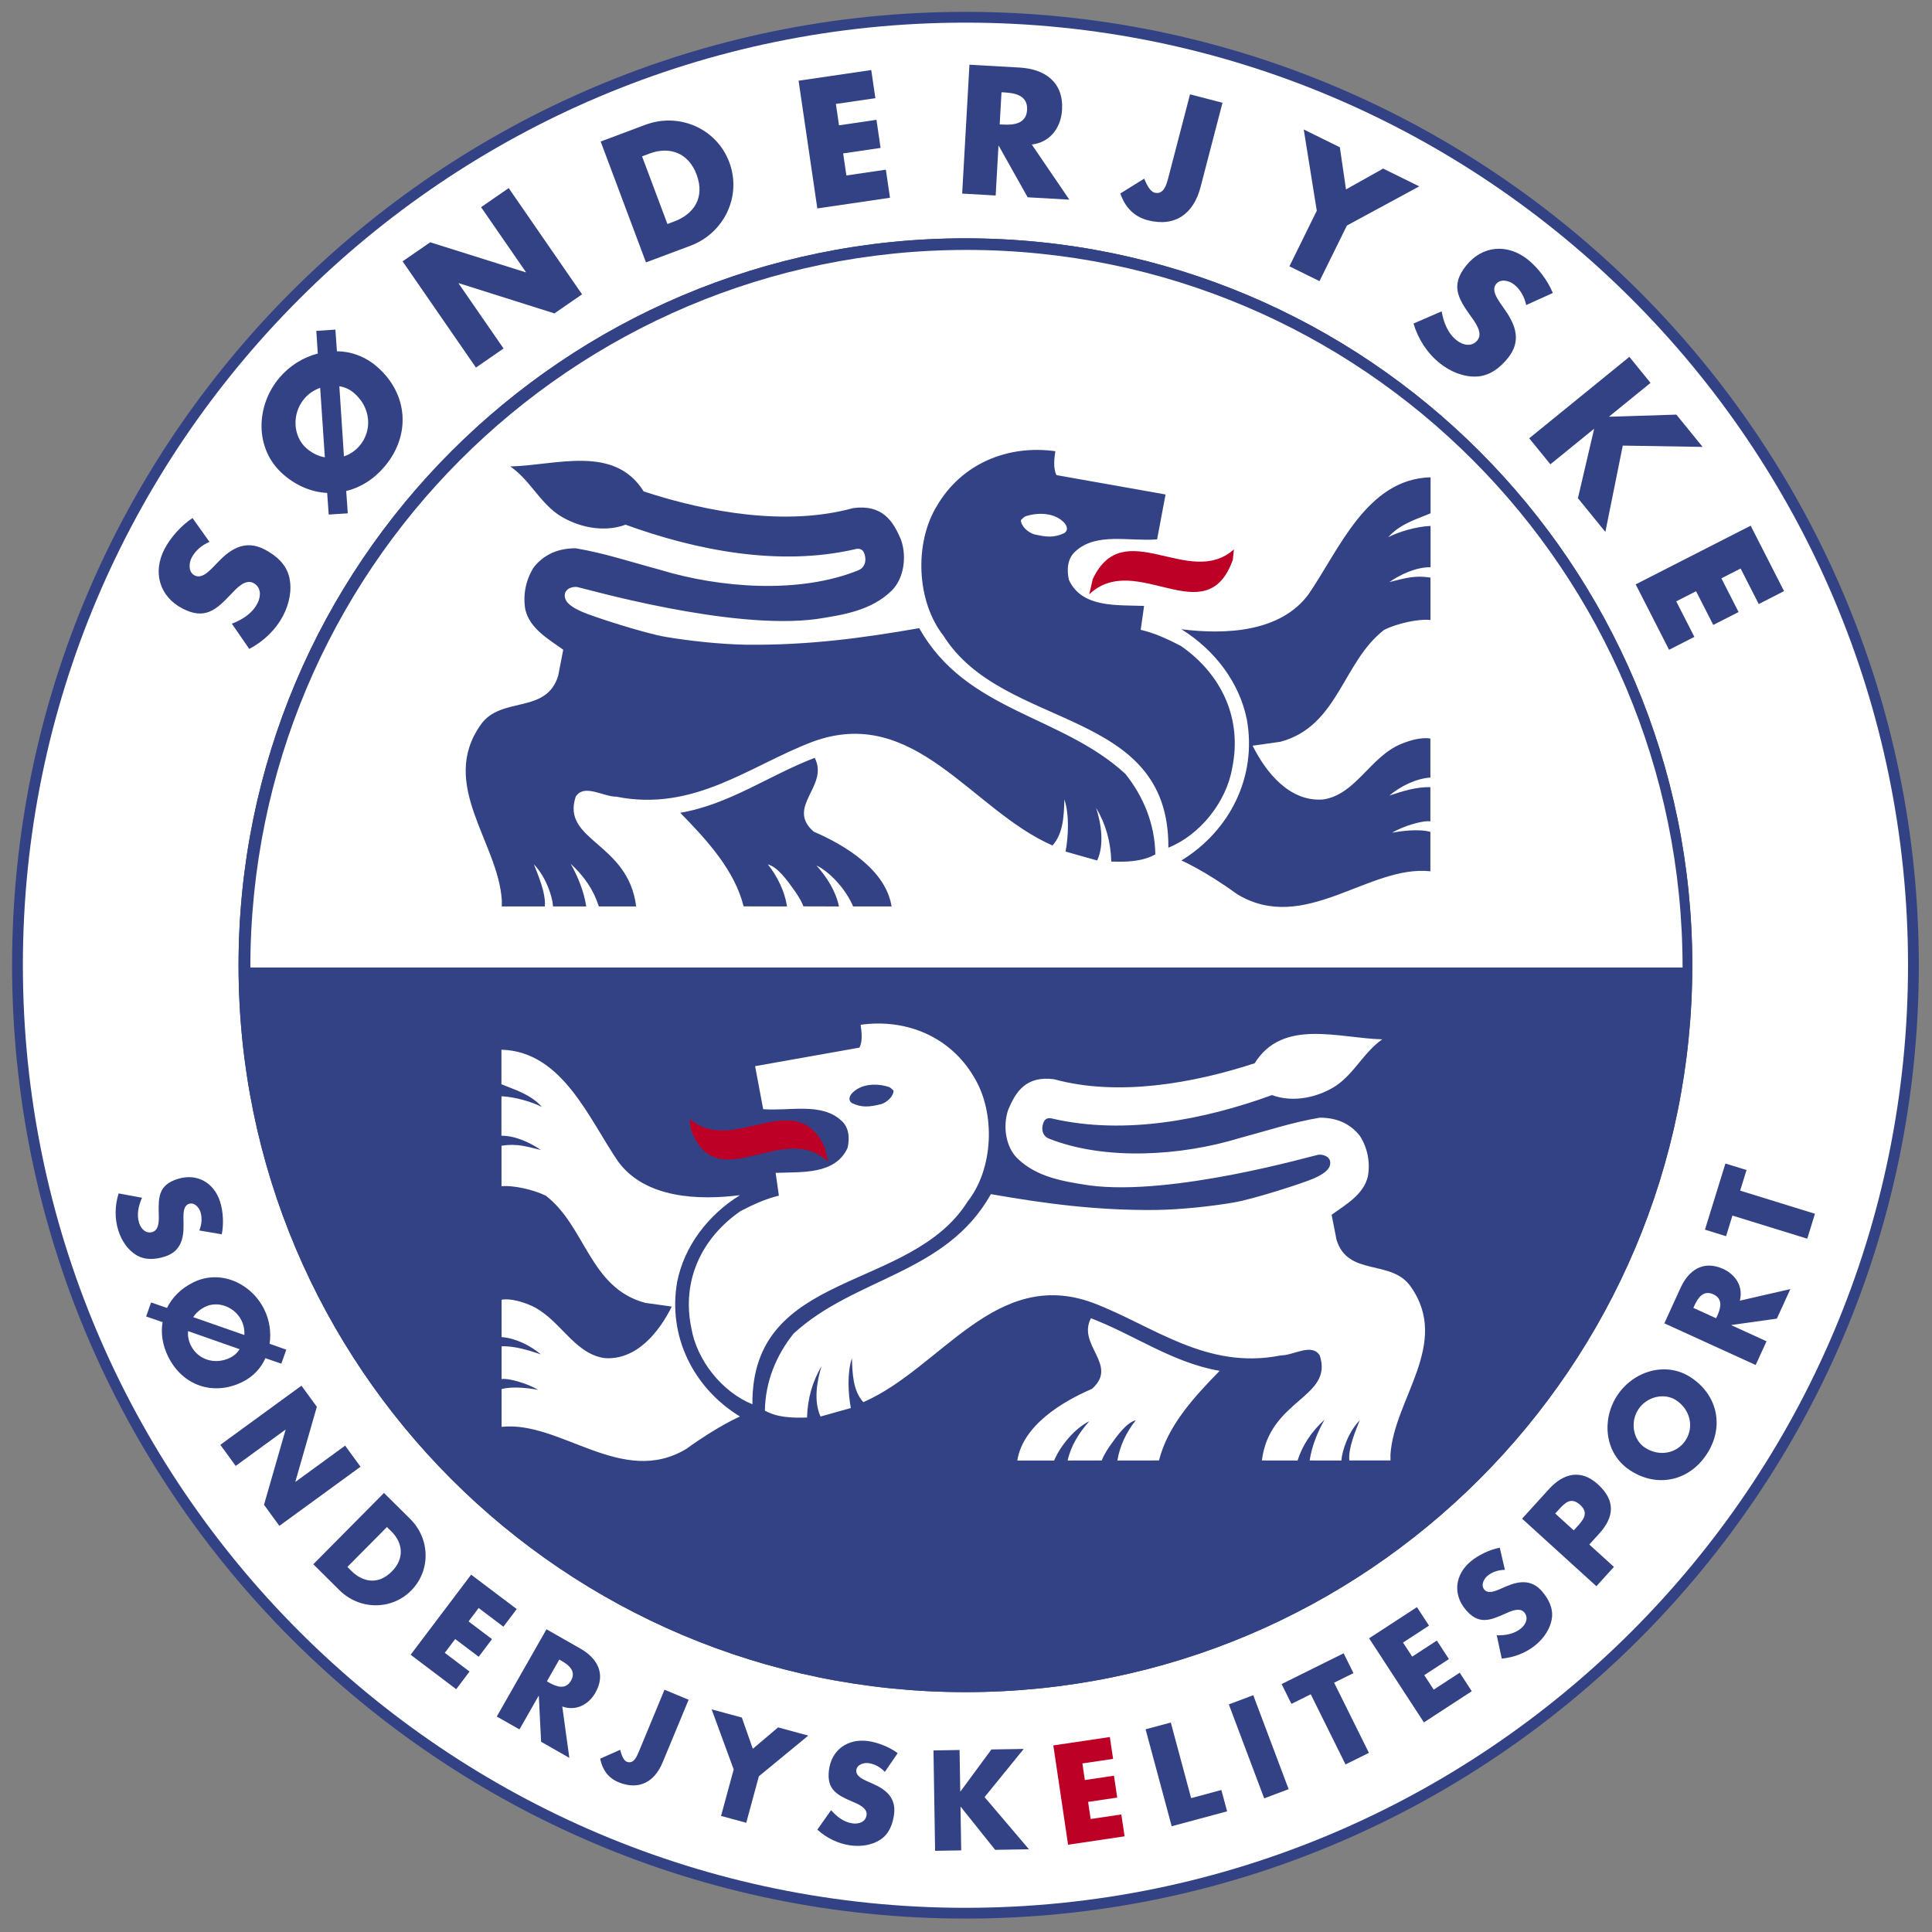 <?xml version="1.0" encoding="UTF-8" standalone="no"?>
<svg id="svg85" height="314" viewBox="0 0 235.5 235.5" width="314" xmlns="http://www.w3.org/2000/svg">
   <rect x="0" y="0" width="235.5" height="235.5" fill="#808080" stroke="none"/>
   <g id="surface32" transform="matrix(.655 0 0 .655 -77.27 -158.063)">
      <path id="path2" d="m120.219 420.941c0 97.832 79.59 177.422 177.418 177.422 97.828 0 177.422-79.59 177.422-177.422 0-97.824-79.594-177.418-177.422-177.418-97.828 0-177.418 79.594-177.418 177.418" fill="#334285"/>
      <path id="path4" d="m297.637 556.219c-74.707 0-135.273-60.562-135.273-135.277 0-74.707 60.566-135.273 135.273-135.273 74.711 0 135.273 60.566 135.273 135.273 0 74.715-60.562 135.277-135.273 135.277m0-310.688c-96.723 0-175.41 78.688-175.41 175.41 0 96.727 78.688 175.418 175.41 175.418 96.727 0 175.414-78.691 175.414-175.418 0-96.723-78.688-175.41-175.414-175.41" fill="#fff"/>
      <path id="path6" d="m432.891 420.949c0 74.711-60.566 135.27-135.262 135.27-74.703 0-135.266-60.559-135.266-135.27 0-74.711 60.562-135.281 135.266-135.281 74.695 0 135.262 60.57 135.262 135.281" fill="#334285"/>
      <path id="path8" d="m164.559 421.371c0-73.754 59.668-133.543 133.27-133.543 73.598 0 133.266 59.789 133.266 133.543z" fill="#fff"/>
      <path id="path10" d="m321.316 349.129c-.215.93-.418 1.855-.637 2.785 8.727-8.254 21.773 7.434 26.711-6.402l.211-1.957c-8.297 7.43-20.602-6.707-26.285 5.574" fill="#bd0026"/>
      <path id="path12" d="m244.559 392.574c5.047 5.156 10.113 10.699 11.797 17.414l8.082.019c-.418-2.68-1.688-5.469-3.578-7.836 1.891.508 3.68 3.094 4.938 4.848 0 0 1.254 1.723 1.684 2.969l6.625.019c-.625-2.895-2.203-5.367-4.199-7.637 2.727 1.344 5.57 4.648 6.828 7.637h7.152c-1.051-6.812-8.723-11.449-14.504-13.93-5.262-4.645 2.941-8.457.203-13.727-8.41 3.203-15.871 8.672-25.027 10.223m47.738-57.066c-4.207 6.914-3.781 17.75 1.266 24.141 11.133 17.75 42.047 13.109 41.836 39.422 5.902-2.363 10.828-8.559 11.883-14.855 1.902-9.188-1.996-17.445-9.57-22.703-2.418-1.242-4.832-2.379-7.461-2.988l.629-4.445c-5.051-.207-11.566.414-13.988-4.844-.418-1.855-.32-4.027 1.273-5.367 3.879-3.512 9.984-1.762 15.137-2.172l1.574-8.359-20.301-3.605c-.633-1.238-.418-3.094-.207-4.445-8.828-1.23-17.449 2.27-22.07 10.223m91.863 67.953v-7.336c-2.207-.613-5.57-.145-7.113.16 2.004-1.234 5.848-2.371 7.113-2.102v-6.371c-2.629-.105-5.438.832-7.641 1.559 2.102-1.75 4.945-3.172 7.641-3.352v-7.254c0 0-1.809-.504-5.438.996-5.805 2.398-8.406 9.402-14.5 10.332-6.316.516-10.73-5.16-13.148-10.004l5.156-.727c10.82-2.887 11.562-14.863 19.336-20.84 2.312-1.148 6.293-2.082 8.613-1.824v-7.887c-3.285-.531-5.352.316-7.66.828 2.102-1.441 4.941-2.773 7.672-2.773l.004-.422v-6.605l-.016-.645c-2.734.102-6.09 1.16-7.867 2.09 2.207-2.473 5.148-3.297 7.883-4.438v-6.707c-11.883.309-17.031 13.52-22.715 21.773-5.25 7.117-15.566 7.531-23.656 6.504 6.305 3.922 10.824 10.008 12.184 16.816 1.91 10.73-3.25 20.75-12.184 26.215 0 0 4.238 1.816 10.402 6.293 12.52 7.539 24.473-5.527 35.934-4.281m-172.801 5.465c-.633-10.828-11.809-21.617-3.918-32.754 3.773-5.375 12.195-1.863 14.402-9.09l.941-4.852c-2.727-1.961-6.203-3.918-7.043-7.43-.516-2.777.113-5.672 1.582-7.941 1.996-2.473 4.633-3.508 7.781-3.508 5.387.91 10.031 2.484 15.668 3.996 11.145 3.402 25.953 4.543 36.914.105 1.645-.668 1.473-2.551 1.004-3.406-.484-.883-1.535-.535-1.535-.535-14.191 3.301-29.723.195-42.766-4.547-4.203 1.547-9.043.41-12.512-1.859-3.57-2.473-5.363-6.5-8.941-8.98 8.516-.207 19.348-4.125 24.82 4.648 11.988 3.918 26.605 6.508 38.977 3.102 5.422-.727 7.461 2.371 8.945 5.988 1.051 3.098.52 7.117-1.793 9.391-3.789 3.711-9.07 4.508-13.98 5.266-16.09 2.164-43.488-5.793-44.484-5.953-.984-.156-2.438.352-2.355 1.676.082 1.316 1.5 2.172 3.305 2.965 1.801.801 11.496 3.973 15.566 4.648 4.062.684 9.781 1.348 14.934 1.445 11.664.105 21.543-1.234 32.168-3.086 8.719 15.582 26.379 16.094 38.371 27.133 3.363 4.23 5.469 9.289 5.562 14.965-2.398 1.34-5.246 1.441-8.195 1.34-.105-3.719-1.047-7.016-2.832-10.004.945 2.879 1.57 6.91.199 9.801l-5.879-1.652c.52-2.785.738-6.816-.215-9.703-.105 3.098-.195 6.305-2.215 8.566-15.133-6.605-25.641-26.309-44.664-19.297-11.676 4.434-21.98 13.105-36.496 10.215-2.523 0-5.996-2.477-7.57 0-2.73 8.254 9.781 8.484 11.246 20.422l-6.934.008c-.945-2.988-2.738-5.664-5.258-7.945 1.363 2.387 2.48 5.145 2.902 7.938l-6.168.008c-.141-1.969-1.363-5.559-3.57-7.836.637 1.648 2.293 5.391 2.031 7.828h-8.008l.012-1.074" fill="#334285"/>
      <path id="path14" d="m307.957 338.102c0 1.152 1.363 2.309 2.414 2.633 2.211.516 3.68.727 5.68-.215.734-.527.52-1.266 0-1.898-1.781-1.891-4.734-1.992-7.148-1.254-.32.098-.633.418-.945.734" fill="#fff"/>
      <path id="path16" d="m271.469 454.848c.195.887.402 1.77.605 2.66-8.355-7.895-20.84 7.109-25.57-6.121l-.195-1.883c7.949 7.113 19.719-6.414 25.16 5.344" fill="#bd0026"/>
      <path id="path18" d="m344.949 496.426c-8.762-1.488-15.914-6.723-23.961-9.785-2.625 5.047 5.234 8.688.191 13.145-5.531 2.375-12.871 6.809-13.887 13.332h6.848c1.203-2.863 3.926-6.027 6.543-7.316-1.914 2.172-3.418 4.547-4.027 7.316l6.348-.012c.41-1.195 1.613-2.852 1.613-2.852 1.203-1.676 2.918-4.148 4.727-4.641-1.809 2.266-3.031 4.938-3.426 7.504l7.738-.012c1.609-6.43 6.457-11.75 11.293-16.68m-45.699-54.625c-4.43-7.602-12.68-10.957-21.121-9.773.195 1.285.398 3.059-.211 4.25l-19.426 3.453 1.504 8.004c4.934.387 10.773-1.289 14.492 2.078 1.52 1.281 1.621 3.355 1.215 5.129-2.316 5.035-8.551 4.445-13.387 4.645l.602 4.242c-2.516.594-4.832 1.68-7.145 2.875-7.246 5.02-10.977 12.93-9.156 21.723 1.012 6.027 5.734 11.953 11.375 14.223-.207-25.195 29.387-20.746 40.047-37.727 4.836-6.129 5.234-16.504 1.211-23.121m-87.938 65.051c10.969-1.195 22.414 11.312 34.398 4.09 5.906-4.277 9.961-6.016 9.961-6.016-8.555-5.234-13.492-14.82-11.676-25.102 1.309-6.516 5.633-12.328 11.676-16.086-7.742.98-17.617.59-22.648-6.23-5.438-7.895-10.363-20.543-21.742-20.84v6.422c2.617 1.086 5.434 1.875 7.547 4.238-1.707-.883-4.914-1.887-7.527-1.996l-.019.617v6.723c2.617 0 5.332 1.277 7.348 2.656-2.211-.48-4.191-1.297-7.332-.785v7.539c2.219-.234 6.027.66 8.238 1.746 7.449 5.734 8.156 17.184 18.52 19.953l4.93.688c-2.312 4.645-6.539 10.078-12.582 9.582-5.836-.898-8.328-7.582-13.887-9.891-3.469-1.434-5.203-.961-5.203-.961v6.953c2.582.176 5.301 1.535 7.316 3.211-2.113-.695-4.801-1.594-7.316-1.5v6.102c1.211-.246 4.898.828 6.805 2.008-1.469-.293-4.695-.73-6.805-.152v7.031m165.414 5.234l.012 1.02h-7.664c-.258-2.332 1.328-5.922 1.945-7.492-2.117 2.172-3.285 5.609-3.426 7.504l-5.902-.012c.402-2.672 1.48-5.32 2.777-7.59-2.406 2.176-4.121 4.738-5.027 7.602l-6.641-.012c1.41-11.43 13.379-11.645 10.766-19.547-1.504-2.367-4.828 0-7.246 0-13.891 2.766-23.758-5.531-34.938-9.777-18.203-6.715-28.262 12.152-42.758 18.477-1.926-2.18-2.02-5.238-2.121-8.207-.906 2.766-.703 6.617-.199 9.293l-5.633 1.582c-1.309-2.766-.703-6.633.195-9.383-1.707 2.859-2.609 6.016-2.715 9.57-2.816.094-5.539 0-7.844-1.285.094-5.426 2.105-10.27 5.332-14.324 11.469-10.555 28.375-11.055 36.73-25.961 10.16 1.777 19.621 3.055 30.789 2.945 4.934-.082 10.406-.719 14.301-1.371 3.891-.66 13.172-3.684 14.895-4.453 1.723-.762 3.082-1.586 3.168-2.836.074-1.266-1.316-1.75-2.258-1.609-.957.152-27.176 7.766-42.582 5.695-4.703-.723-9.766-1.488-13.391-5.035-2.207-2.176-2.719-6.027-1.715-8.992 1.422-3.453 3.371-6.418 8.562-5.723 11.848 3.25 25.84.77 37.32-2.977 5.23-8.402 15.605-4.66 23.75-4.453-3.418 2.383-5.133 6.227-8.555 8.602-3.316 2.172-7.949 3.262-11.98 1.773-12.48 4.551-27.348 7.516-40.938 4.359 0 0-1.008-.332-1.469.512-.445.812-.68 2.621.965 3.258 10.535 4.137 24.668 3.156 35.332-.102 5.395-1.445 9.84-2.945 15-3.82 3.027 0 5.543.98 7.453 3.355 1.41 2.176 2.004 4.945 1.5 7.602-.801 3.355-4.125 5.234-6.738 7.113l.91 4.645c2.109 6.918 10.172 3.547 13.789 8.691 7.551 10.672-3.145 20.988-3.754 31.363" fill="#fff"/>
      <path id="path20" d="m284.254 444.281c0 1.113-1.301 2.223-2.312 2.516-2.113.512-3.52.711-5.438-.199-.703-.496-.496-1.203 0-1.809 1.711-1.82 4.535-1.91 6.844-1.207.316.098.605.402.906.699" fill="#334285"/>
      <path id="path22" d="m155.062 470.305c.438-1.074.566-2.312.211-3.445-.27-.852-1.125-1.828-2.117-1.516-1.039.328-1.047 1.711-1.051 2.594l.019 1.293c.051 2.715-.598 5.023-3.48 5.934-1.773.562-3.727.711-5.379-.324-1.621-1.02-2.707-2.734-3.273-4.527-.711-2.246-.648-4.684.051-6.902l4.359.801c-.648 1.48-1.043 3.113-.543 4.695.344 1.086 1.254 2.074 2.508 1.676 1.297-.406 1.172-2.371 1.145-3.453-.094-3.168.059-5.32 3.508-6.41 3.617-1.141 6.789.688 7.918 4.258.57 1.793.695 4.172.297 6.039zm0 0" fill="#334285"/>
      <path id="path24" d="m163.438 489.758c.062-.887-.098-1.828-.527-2.695-1.281-2.602-4.445-3.691-6.758-2.551-.953.469-1.711 1.121-2.227 1.926zm-10.469-.723c-.082.895.09 1.805.52 2.672 1.281 2.602 4.441 3.695 7.332 2.27.734-.359 1.324-.898 1.738-1.574zm-3.922-4.309c.965-1.969 2.605-3.633 4.895-4.762 5.066-2.5 10.812.195 13.191 5.016 1 2.023 1.328 4.262 1.008 6.414l3.105 1.094-.922 2.609-2.965-1.027c-.809 1.836-2.258 3.434-4.281 4.43-5.422 2.676-11.164.668-13.812-4.711-1.055-2.133-1.395-4.34-1.039-6.422l-3.066-1.059.926-2.609zm0 0" fill="#334285"/>
      <path id="path26" d="m174.07 499.191l2.863 3.926-3.992 13.918.027.043 9.23-6.73 2.863 3.926-15.102 11.004-2.859-3.926 4.012-13.934-.027-.039-9.254 6.742-2.859-3.926zm0 0" fill="#334285"/>
      <path id="path28" d="m182.621 532.918l.773.77c2.059 2.039 4.934 2.66 7.5.07 2.352-2.375 2.113-5.266-.105-7.465l-.809-.801zm6.805-13.766l4.891 4.848c3.699 3.664 3.863 9.582.168 13.316-3.699 3.73-9.641 3.598-13.32-.043l-4.891-4.852zm0 0" fill="#334285"/>
      <path id="path30" d="m207.047 540.566l-1.883 2.492 4.367 3.301-2.477 3.281-4.371-3.301-1.941 2.57 4.609 3.48-2.48 3.285-8.484-6.41 11.262-14.906 8.484 6.406-2.48 3.281zm0 0" fill="#334285"/>
      <path id="path32" d="m219.746 554.203l.406.238c1.379.781 3.078 1.41 4.082-.359 1.004-1.766-.395-2.906-1.777-3.691l-.406-.23zm4.176 14.25l-5.254-2.996-.426-8.516-.043-.023-3.559 6.242-4.219-2.402 9.25-16.234 6.305 3.594c3.211 1.828 4.77 4.742 2.797 8.211-1.273 2.238-3.629 3.465-6.164 2.562zm0 0" fill="#334285"/>
      <path id="path34" d="m246.121 557.637l-4.832 11.648c-1.508 3.645-4.414 5.277-8.238 3.695-1.922-.801-3.012-2.375-3.387-4.383l3.719-1.648c.219.895.602 1.965 1.199 2.211 1.328.555 1.938-1.047 2.336-2.008l4.715-11.379zm0 0" fill="#334285"/>
      <path id="path36" d="m250.406 559.426l5.621 1.523 2.039 5.82 4.703-3.988 5.621 1.527-9.195 7.57-2.352 8.656-4.688-1.273 2.352-8.656zm0 0" fill="#334285"/>
      <path id="path38" d="m282.637 571.066c-.793-.848-1.863-1.48-3.039-1.633-.887-.113-2.133.25-2.266 1.285-.137 1.082 1.113 1.668 1.914 2.043l1.184.523c2.484 1.09 4.309 2.652 3.926 5.648-.234 1.844-.918 3.68-2.555 4.746-1.605 1.043-3.613 1.312-5.48 1.074-2.336-.297-4.523-1.375-6.246-2.945l2.559-3.617c1.07 1.207 2.387 2.25 4.035 2.461 1.129.145 2.406-.266 2.57-1.57.176-1.352-1.66-2.062-2.652-2.488-2.914-1.246-4.805-2.285-4.348-5.875.48-3.762 3.473-5.875 7.184-5.402 1.867.234 4.078 1.117 5.605 2.262zm0 0" fill="#334285"/>
      <path id="path40" d="m302.465 566.891l6.02-.102-7.289 8.969 8.262 9.707-6.293.102-6.398-8h-.051l.133 8.105-4.859.078-.301-18.68 4.855-.082.125 7.707.051-.004zm0 0" fill="#334285"/>
      <path id="path42" d="m319.402 569.488l.457 3.09 5.418-.805.605 4.07-5.418.805.473 3.184 5.711-.848.605 4.07-10.516 1.562-2.746-18.48 10.52-1.562.602 4.066zm0 0" fill="#bd0026"/>
      <path id="path44" d="m339.637 575.945l5.625-1.512 1.07 3.969-10.312 2.777-4.859-18.043 4.691-1.262zm0 0" fill="#334285"/>
      <path id="path46" d="m357.781 574.277l-4.547 1.711-6.582-17.488 4.547-1.711zm0 0" fill="#334285"/>
      <path id="path48" d="m372.723 567.52l-4.355 2.156-6.469-13.055-3.598 1.785-1.828-3.688 11.543-5.727 1.832 3.688-3.602 1.785zm0 0" fill="#334285"/>
      <path id="path50" d="m379.07 546.996l1.707 2.617 4.586-2.992 2.246 3.449-4.586 2.988 1.758 2.699 4.836-3.152 2.246 3.445-8.906 5.805-10.199-15.652 8.902-5.801 2.246 3.441zm0 0" fill="#334285"/>
      <path id="path52" d="m398.031 533.465c-1.164.008-2.355.363-3.262 1.133-.684.574-1.254 1.738-.582 2.531.699.836 1.977.309 2.797-.027l1.184-.516c2.484-1.09 4.863-1.383 6.816.93 1.203 1.418 2.09 3.164 1.773 5.09-.32 1.887-1.48 3.551-2.918 4.766-1.801 1.516-4.074 2.398-6.395 2.609l-.934-4.336c1.613.031 3.27-.234 4.539-1.305.871-.734 1.434-1.953.586-2.957-.883-1.039-2.641-.168-3.629.273-2.887 1.305-4.934 1.996-7.27-.77-2.445-2.895-1.98-6.531.879-8.949 1.438-1.215 3.582-2.246 5.457-2.598zm0 0" fill="#334285"/>
      <path id="path54" d="m410.84 526.117l.551-.605c1.18-1.305 2.348-2.586.664-4.121-1.746-1.582-2.848-.406-4.113.984l-.551.605zm-9.613-2.176l5-5.5c2.699-2.969 5.945-3.777 9.113-.891 3.266 2.969 3.094 6.027.246 9.164l-1.852 2.035 4.586 4.164-3.266 3.598zm0 0" fill="#334285"/>
      <path id="path56" d="m424.07 510.703c2.688 1.781 5.965 1.098 7.566-1.32 1.602-2.418.949-5.703-1.734-7.48-2.152-1.422-5.426-.738-7.027 1.68-1.602 2.418-.949 5.703 1.195 7.121m8.602-13.027c5.039 3.336 6.199 9.305 2.891 14.305-3.309 5.004-9.262 6.262-14.301 2.926-4.711-3.121-5.281-9.438-2.312-13.922 2.969-4.484 9.008-6.426 13.723-3.309" fill="#334285"/>
      <path id="path58" d="m437.336 486.645l.199-.43c.66-1.441 1.129-3.188-.719-4.031-1.852-.844-2.859.652-3.52 2.098l-.195.43zm13.816-5.434l-2.512 5.5-8.441 1.184-.019.047 6.535 2.984-2.016 4.418-16.996-7.758 3.016-6.609c1.535-3.355 4.297-5.172 7.926-3.516 2.344 1.07 3.773 3.305 3.102 5.91zm0 0" fill="#334285"/>
      <path id="path60" d="m455.73 467.199l-1.434 4.637-13.922-4.301-1.184 3.836-3.93-1.215 3.805-12.309 3.93 1.211-1.184 3.836zm0 0" fill="#334285"/>
      <path id="path62" d="m156.953 342.16c-1.375.582-2.617 1.586-3.32 2.945-.527 1.016-.637 2.684.551 3.297 1.242.648 2.5-.598 3.312-1.402l1.156-1.191c2.418-2.52 5.105-4.031 8.555-2.242 2.121 1.102 4.035 2.738 4.598 5.188.547 2.398-.016 4.941-1.129 7.094-1.398 2.684-3.664 4.848-6.32 6.23l-3.238-4.691c1.938-.754 3.777-1.883 4.758-3.777.676-1.301.742-3.023-.754-3.801-1.559-.805-3.223 1.09-4.18 2.105-2.793 2.961-4.887 4.785-9.016 2.645-4.328-2.25-5.559-6.797-3.344-11.066 1.117-2.152 3.16-4.43 5.215-5.766zm0 0" fill="#334285"/>
      <path id="path64" d="m181.977 326.242c1.102-.355 2.09-1.02 2.902-1.961 2.426-2.828 2.125-7.121-1.02-9.816-.797-.691-1.73-1.113-2.738-1.266zm-4.426-12.746c-1.078.375-2.113 1.039-2.922 1.984-2.43 2.828-2.125 7.121.391 9.277 1.039.891 2.188 1.461 3.402 1.664zm1.305 19.555c-2.812-.148-5.605-1.242-8.094-3.383-5.516-4.734-5.23-12.891-.727-18.133 1.891-2.199 4.371-3.719 7.074-4.422l-.273-4.227 3.551-.227.285 4.023c2.578.027 5.199.938 7.398 2.824 5.898 5.066 6.422 12.863 1.398 18.715-1.992 2.324-4.43 3.84-7.07 4.469l.293 4.16-3.551.223zm0 0" fill="#334285"/>
      <path id="path66" d="m192.891 289.953l5.141-3.547 17.758 5.586.055-.035-8.348-12.086 5.141-3.551 13.648 19.773-5.141 3.547-17.773-5.617-.055.039 8.363 12.109-5.137 3.551zm0 0" fill="#334285"/>
      <path id="path68" d="m242.176 283.004l1.312-.492c3.492-1.305 5.758-4.332 4.113-8.723-1.508-4.023-5.012-5.297-8.773-3.887l-1.371.516zm-12.422-15.348l8.293-3.109c6.266-2.348 13.273.641 15.641 6.965 2.371 6.324-.977 13.191-7.211 15.531l-8.293 3.105zm0 0" fill="#334285"/>
      <path id="path70" d="m273.527 260.664l.582 3.973 6.969-1.023.766 5.23-6.965 1.023.602 4.102 7.344-1.078.77 5.227-13.523 1.988-3.488-23.77 13.523-1.984.766 5.234zm0 0" fill="#334285"/>
      <path id="path72" d="m304.012 264.465l.602.031c2.035.117 4.348-.137 4.496-2.742.145-2.609-2.125-3.121-4.16-3.234l-.602-.035zm12.961 14.008l-7.758-.441-5.367-9.559h-.066l-.52 9.227-6.234-.355 1.355-23.984 9.32.527c4.738.27 8.207 2.73 7.914 7.848-.184 3.312-2.191 6.07-5.629 6.48zm0 0" fill="#334285"/>
      <path id="path74" d="m345.473 260.445l-4.086 15.695c-1.277 4.902-4.688 7.504-9.836 6.16-2.586-.672-4.254-2.488-5.086-4.977l4.438-2.762c.438 1.102 1.121 2.398 1.922 2.605 1.785.469 2.277-1.676 2.617-2.973l3.988-15.32zm0 0" fill="#334285"/>
      <path id="path76" d="m360.594 265.414l6.719 3.309 1.145 7.844 6.914-3.875 6.715 3.309-13.461 7.289-5.098 10.348-5.602-2.758 5.094-10.348zm0 0" fill="#334285"/>
      <path id="path78" d="m401.992 298.086c-.305-1.461-1.055-2.871-2.25-3.82-.898-.719-2.512-1.145-3.348-.094-.871 1.094.117 2.57.746 3.516l.949 1.367c2.004 2.855 2.973 5.781.555 8.828-1.484 1.867-3.461 3.43-5.969 3.512-2.465.078-4.852-.961-6.746-2.469-2.371-1.887-4.055-4.527-4.906-7.398l5.23-2.273c.367 2.043 1.121 4.062 2.793 5.391 1.145.914 2.824 1.309 3.875-.008 1.094-1.375-.453-3.375-1.262-4.508-2.375-3.312-3.762-5.715-.867-9.355 3.035-3.82 7.734-4.152 11.5-1.156 1.895 1.508 3.738 3.949 4.656 6.223zm0 0" fill="#334285"/>
      <path id="path80" d="m429.938 318.477l4.883 6.008-14.855-.242-3.242 16.066-5.105-6.277 3-12.832-.043-.047-8.082 6.57-3.938-4.84 18.637-15.156 3.938 4.844-7.688 6.25.043.051zm0 0" fill="#334285"/>
      <path id="path82" d="m441.895 347.117l-3.578 1.824 3.199 6.273-4.711 2.402-3.199-6.273-3.691 1.883 3.375 6.613-4.711 2.402-6.211-12.176 21.398-10.918 6.211 12.176-4.707 2.406zm0 0" fill="#334285"/>
   </g>
</svg>
